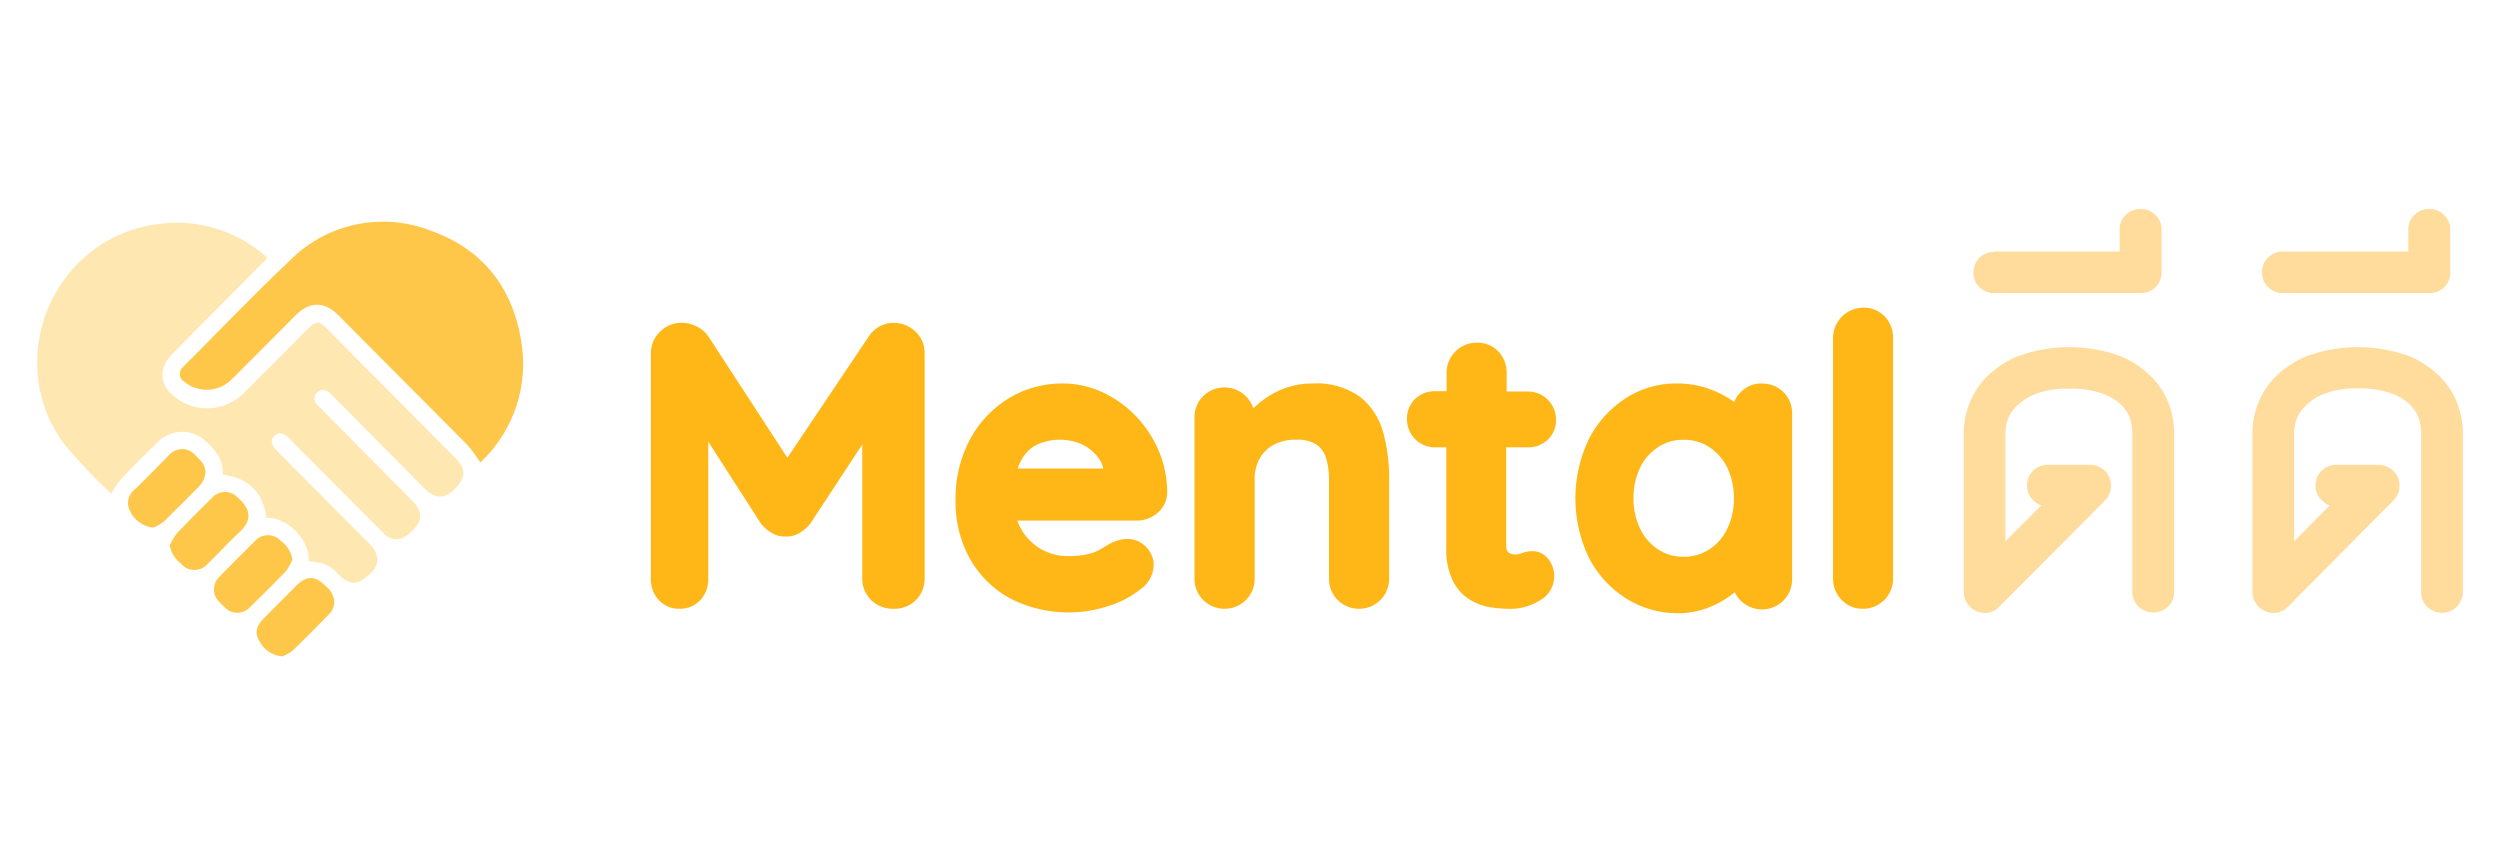 <svg width="104" height="36" viewBox="0 0 104 36" fill="none" xmlns="http://www.w3.org/2000/svg">
<path d="M81.693 17.931C81.702 17.569 81.771 17.21 81.895 16.87C82.047 16.444 82.286 16.055 82.596 15.726C82.978 15.335 83.436 15.027 83.942 14.82C85.324 14.315 86.841 14.315 88.224 14.82C88.728 15.032 89.182 15.345 89.56 15.739C89.871 16.065 90.107 16.456 90.252 16.882C90.372 17.224 90.438 17.582 90.448 17.944V24.611C90.45 24.725 90.428 24.839 90.385 24.945C90.342 25.051 90.278 25.147 90.197 25.228C90.116 25.308 90.019 25.372 89.913 25.415C89.807 25.457 89.694 25.478 89.579 25.476C89.464 25.479 89.35 25.459 89.243 25.417C89.136 25.374 89.039 25.311 88.957 25.23C88.876 25.149 88.811 25.053 88.768 24.946C88.724 24.84 88.703 24.726 88.704 24.611V17.931C88.695 17.794 88.674 17.657 88.641 17.523C88.585 17.302 88.477 17.098 88.325 16.927C88.105 16.694 87.835 16.514 87.536 16.399C87.07 16.228 86.576 16.149 86.08 16.169C85.559 16.145 85.039 16.236 84.558 16.437C84.252 16.573 83.981 16.776 83.765 17.031C83.621 17.203 83.52 17.408 83.471 17.628C83.439 17.814 83.424 17.918 83.424 17.944V22.52L84.914 21.026C84.746 20.963 84.6 20.854 84.491 20.71C84.379 20.565 84.32 20.385 84.324 20.202C84.322 20.087 84.343 19.974 84.386 19.868C84.43 19.762 84.493 19.666 84.575 19.585C84.656 19.504 84.752 19.441 84.858 19.398C84.964 19.355 85.078 19.334 85.192 19.336H86.942C87.116 19.336 87.287 19.388 87.432 19.485C87.579 19.576 87.693 19.712 87.757 19.873C87.817 20.036 87.832 20.211 87.801 20.382C87.77 20.546 87.69 20.697 87.57 20.814L83.168 25.242C83.089 25.325 82.995 25.391 82.89 25.435C82.785 25.48 82.672 25.502 82.558 25.501C82.326 25.496 82.105 25.4 81.943 25.233C81.781 25.067 81.691 24.843 81.693 24.611V17.931Z" fill="#FFDB9C"/>
<path d="M82.959 10.465H88.177V9.546C88.175 9.434 88.196 9.323 88.238 9.22C88.281 9.117 88.344 9.024 88.423 8.946C88.505 8.862 88.604 8.797 88.713 8.754C88.821 8.711 88.938 8.691 89.055 8.696C89.169 8.693 89.283 8.713 89.389 8.756C89.495 8.799 89.591 8.864 89.671 8.946C89.751 9.023 89.815 9.116 89.858 9.22C89.901 9.323 89.922 9.434 89.92 9.546V11.346C89.922 11.457 89.901 11.568 89.858 11.671C89.815 11.773 89.751 11.866 89.671 11.943C89.591 12.025 89.495 12.089 89.389 12.132C89.283 12.175 89.169 12.195 89.055 12.192H82.959C82.845 12.195 82.731 12.175 82.625 12.132C82.519 12.089 82.423 12.024 82.343 11.943C82.263 11.866 82.199 11.773 82.156 11.671C82.113 11.568 82.092 11.457 82.094 11.346C82.092 11.232 82.113 11.118 82.155 11.012C82.198 10.906 82.262 10.809 82.342 10.728C82.423 10.647 82.519 10.583 82.625 10.54C82.731 10.497 82.845 10.476 82.959 10.477V10.465Z" fill="#FFDB9C"/>
<path d="M93.701 17.931C93.71 17.569 93.778 17.21 93.903 16.87C94.055 16.444 94.294 16.055 94.604 15.726C94.986 15.335 95.444 15.027 95.949 14.82C97.333 14.315 98.851 14.315 100.235 14.82C100.738 15.032 101.193 15.345 101.571 15.739C101.881 16.066 102.116 16.456 102.26 16.882C102.379 17.224 102.445 17.582 102.456 17.944V24.611C102.458 24.784 102.409 24.953 102.314 25.098C102.22 25.243 102.084 25.357 101.925 25.424C101.766 25.492 101.59 25.511 101.42 25.479C101.251 25.446 101.094 25.364 100.971 25.242C100.887 25.161 100.822 25.062 100.779 24.953C100.736 24.845 100.716 24.728 100.722 24.611V17.931C100.712 17.794 100.691 17.657 100.658 17.523C100.602 17.302 100.494 17.098 100.343 16.927C100.123 16.689 99.852 16.506 99.55 16.39C99.084 16.218 98.59 16.14 98.094 16.159C97.573 16.135 97.053 16.227 96.572 16.427C96.263 16.566 95.99 16.772 95.773 17.031C95.629 17.203 95.528 17.408 95.479 17.628C95.447 17.814 95.435 17.918 95.435 17.944V22.52L96.916 21.026C96.748 20.963 96.601 20.854 96.493 20.71C96.38 20.565 96.322 20.385 96.325 20.202C96.324 20.087 96.345 19.974 96.388 19.868C96.431 19.762 96.495 19.666 96.576 19.585C96.657 19.504 96.754 19.441 96.86 19.398C96.966 19.355 97.079 19.334 97.194 19.336H98.944C99.118 19.336 99.288 19.388 99.433 19.485C99.58 19.576 99.694 19.712 99.758 19.873C99.818 20.036 99.833 20.211 99.803 20.382C99.773 20.547 99.692 20.698 99.572 20.814L95.176 25.242C95.097 25.325 95.003 25.391 94.898 25.435C94.793 25.48 94.68 25.502 94.566 25.501C94.334 25.496 94.113 25.4 93.951 25.233C93.789 25.067 93.699 24.843 93.701 24.611V17.931Z" fill="#FFDB9C"/>
<path d="M94.967 10.465H100.185V9.546C100.183 9.434 100.204 9.323 100.247 9.22C100.29 9.116 100.354 9.023 100.434 8.946C100.514 8.864 100.61 8.799 100.716 8.756C100.822 8.713 100.936 8.693 101.05 8.696C101.167 8.691 101.284 8.711 101.392 8.754C101.501 8.797 101.6 8.862 101.682 8.946C101.761 9.024 101.824 9.117 101.867 9.22C101.909 9.323 101.93 9.434 101.928 9.546V11.346C101.93 11.457 101.909 11.567 101.867 11.67C101.824 11.773 101.761 11.865 101.682 11.943C101.6 12.026 101.501 12.091 101.392 12.134C101.284 12.178 101.167 12.197 101.05 12.192H94.967C94.853 12.195 94.739 12.174 94.633 12.131C94.528 12.088 94.431 12.024 94.351 11.943C94.271 11.866 94.207 11.773 94.164 11.671C94.121 11.568 94.1 11.457 94.102 11.346C94.097 11.229 94.117 11.112 94.16 11.004C94.203 10.895 94.268 10.796 94.351 10.714C94.432 10.633 94.528 10.57 94.634 10.527C94.74 10.484 94.853 10.463 94.967 10.465Z" fill="#FFDB9C"/>
<path d="M37.17 13.431C36.966 13.431 36.765 13.482 36.586 13.58C36.407 13.678 36.255 13.818 36.144 13.99L32.755 19.043L29.464 13.99C29.341 13.81 29.172 13.667 28.974 13.576C28.788 13.482 28.583 13.432 28.374 13.428C28.205 13.424 28.036 13.456 27.879 13.519C27.721 13.582 27.578 13.677 27.459 13.797C27.337 13.912 27.24 14.051 27.174 14.206C27.108 14.36 27.075 14.526 27.076 14.694V24.058C27.062 24.385 27.176 24.704 27.392 24.949C27.501 25.071 27.635 25.168 27.785 25.232C27.935 25.297 28.097 25.329 28.261 25.325C28.427 25.33 28.593 25.3 28.746 25.235C28.899 25.17 29.036 25.072 29.148 24.949C29.365 24.704 29.478 24.385 29.464 24.058V18.373L31.646 21.769L31.665 21.797C31.788 21.946 31.937 22.072 32.104 22.17C32.276 22.276 32.475 22.329 32.676 22.321C32.883 22.329 33.087 22.277 33.264 22.17C33.429 22.071 33.577 21.945 33.699 21.797L35.869 18.493V24.058C35.866 24.225 35.896 24.392 35.959 24.546C36.022 24.701 36.116 24.841 36.236 24.959C36.359 25.082 36.508 25.178 36.671 25.241C36.834 25.304 37.008 25.333 37.183 25.325C37.351 25.331 37.519 25.302 37.676 25.241C37.833 25.18 37.976 25.088 38.096 24.97C38.216 24.851 38.311 24.71 38.374 24.554C38.438 24.397 38.469 24.23 38.465 24.061V14.697C38.469 14.524 38.436 14.351 38.367 14.192C38.297 14.032 38.194 13.89 38.064 13.775C37.821 13.55 37.501 13.427 37.17 13.431Z" fill="#FFB717"/>
<path d="M47.248 17.306C46.852 16.892 46.382 16.557 45.862 16.317C45.332 16.072 44.755 15.947 44.172 15.951C43.413 15.952 42.667 16.155 42.012 16.538C41.33 16.945 40.768 17.524 40.382 18.218C39.944 19.021 39.727 19.926 39.75 20.84C39.738 21.664 39.935 22.479 40.325 23.205C40.711 23.906 41.285 24.485 41.983 24.876C42.623 25.209 43.324 25.409 44.043 25.463C44.763 25.517 45.485 25.425 46.168 25.192C46.626 25.046 47.053 24.819 47.431 24.522C47.599 24.411 47.737 24.261 47.835 24.085C47.933 23.909 47.987 23.713 47.993 23.512C47.994 23.37 47.966 23.23 47.911 23.1C47.857 22.969 47.778 22.85 47.678 22.751C47.321 22.384 46.793 22.305 46.2 22.602C46.076 22.669 45.941 22.751 45.789 22.845C45.633 22.936 45.465 23.003 45.29 23.044C45.002 23.112 44.707 23.142 44.412 23.133C44.032 23.133 43.658 23.037 43.325 22.852C42.98 22.658 42.694 22.376 42.495 22.034C42.423 21.915 42.364 21.789 42.318 21.658H47.289C47.604 21.658 47.909 21.546 48.148 21.342C48.272 21.24 48.373 21.112 48.443 20.968C48.513 20.823 48.552 20.666 48.556 20.505C48.558 19.901 48.438 19.302 48.202 18.746C47.974 18.212 47.65 17.724 47.248 17.306ZM42.751 18.774C42.921 18.604 43.13 18.478 43.36 18.408C43.899 18.228 44.485 18.254 45.006 18.481C45.258 18.602 45.48 18.778 45.656 18.995C45.775 19.14 45.858 19.309 45.9 19.491H42.334C42.416 19.224 42.559 18.978 42.751 18.774Z" fill="#FFB717"/>
<path d="M56.591 16.516C56.009 16.105 55.305 15.906 54.595 15.951C54.216 15.948 53.84 16.011 53.483 16.137C53.157 16.253 52.849 16.416 52.57 16.62C52.419 16.733 52.275 16.854 52.138 16.983C52.07 16.779 51.952 16.594 51.793 16.448C51.635 16.302 51.442 16.199 51.232 16.149C51.023 16.099 50.804 16.103 50.596 16.161C50.389 16.219 50.2 16.329 50.047 16.481C49.93 16.6 49.838 16.74 49.777 16.895C49.715 17.05 49.686 17.215 49.69 17.381V24.058C49.686 24.224 49.716 24.389 49.777 24.543C49.838 24.697 49.93 24.837 50.047 24.955C50.164 25.073 50.304 25.166 50.457 25.23C50.611 25.294 50.776 25.327 50.942 25.327C51.108 25.327 51.273 25.294 51.427 25.23C51.581 25.166 51.72 25.073 51.837 24.955C51.954 24.837 52.046 24.697 52.107 24.543C52.169 24.389 52.198 24.224 52.194 24.058V19.917C52.19 19.629 52.258 19.345 52.393 19.09C52.527 18.847 52.726 18.647 52.968 18.512C53.259 18.356 53.586 18.28 53.916 18.291C54.214 18.27 54.512 18.342 54.768 18.496C54.956 18.63 55.093 18.822 55.16 19.043C55.247 19.326 55.289 19.621 55.286 19.917V24.058C55.282 24.224 55.311 24.388 55.372 24.543C55.433 24.697 55.524 24.837 55.64 24.955C55.757 25.073 55.897 25.166 56.051 25.23C56.204 25.294 56.369 25.327 56.535 25.327C56.702 25.327 56.867 25.294 57.02 25.23C57.174 25.166 57.313 25.073 57.431 24.955C57.547 24.837 57.639 24.697 57.7 24.543C57.762 24.389 57.791 24.224 57.788 24.058V19.917C57.795 19.267 57.712 18.619 57.541 17.991C57.388 17.411 57.055 16.895 56.591 16.516Z" fill="#FFB717"/>
<path d="M63.536 18.61C63.691 18.617 63.846 18.592 63.992 18.538C64.138 18.484 64.272 18.401 64.385 18.294C64.497 18.189 64.586 18.061 64.645 17.919C64.704 17.777 64.733 17.624 64.73 17.47C64.732 17.314 64.703 17.159 64.645 17.014C64.586 16.869 64.499 16.737 64.388 16.627C64.278 16.516 64.146 16.429 64.001 16.371C63.856 16.312 63.701 16.283 63.545 16.286H62.677V15.521C62.685 15.189 62.563 14.867 62.336 14.624C62.221 14.503 62.082 14.408 61.928 14.344C61.774 14.28 61.608 14.25 61.442 14.255C61.275 14.253 61.11 14.284 60.956 14.347C60.801 14.409 60.661 14.502 60.544 14.62C60.426 14.738 60.333 14.878 60.27 15.032C60.208 15.187 60.176 15.352 60.178 15.518V16.273H59.717C59.563 16.267 59.409 16.293 59.264 16.347C59.119 16.401 58.987 16.483 58.874 16.589C58.763 16.695 58.675 16.823 58.615 16.965C58.556 17.107 58.527 17.259 58.53 17.413C58.526 17.57 58.553 17.726 58.61 17.871C58.667 18.017 58.753 18.149 58.863 18.261C58.973 18.373 59.104 18.461 59.248 18.521C59.393 18.581 59.548 18.612 59.705 18.61H60.166V22.795C60.144 23.271 60.239 23.745 60.444 24.175C60.604 24.494 60.849 24.763 61.151 24.952C61.421 25.117 61.722 25.225 62.035 25.268C62.297 25.307 62.561 25.327 62.825 25.328C63.248 25.33 63.663 25.215 64.025 24.996C64.178 24.919 64.312 24.808 64.417 24.672C64.522 24.535 64.596 24.378 64.632 24.21C64.668 24.042 64.665 23.868 64.626 23.701C64.586 23.533 64.509 23.377 64.401 23.244C64.326 23.147 64.231 23.068 64.121 23.014C64.012 22.959 63.892 22.93 63.769 22.928C63.601 22.925 63.435 22.957 63.28 23.022C63.207 23.053 63.128 23.069 63.049 23.069C62.97 23.069 62.892 23.053 62.819 23.022C62.771 23.003 62.731 22.968 62.705 22.924C62.669 22.855 62.653 22.778 62.658 22.7V18.61H63.536Z" fill="#FFB717"/>
<path d="M73.298 15.951C73.132 15.946 72.966 15.977 72.812 16.041C72.658 16.104 72.519 16.199 72.404 16.32C72.29 16.434 72.201 16.571 72.142 16.721C71.822 16.492 71.471 16.31 71.1 16.178C70.659 16.023 70.194 15.946 69.726 15.951C68.972 15.948 68.234 16.168 67.604 16.582C66.96 17.005 66.438 17.588 66.091 18.275C65.725 19.043 65.535 19.882 65.535 20.732C65.535 21.582 65.725 22.422 66.091 23.189C66.441 23.878 66.969 24.462 67.62 24.879C68.268 25.295 69.022 25.514 69.792 25.511C70.216 25.513 70.637 25.439 71.034 25.29C71.383 25.159 71.713 24.981 72.013 24.759C72.066 24.721 72.117 24.68 72.168 24.639C72.225 24.766 72.305 24.882 72.404 24.98C72.522 25.098 72.661 25.192 72.815 25.256C72.969 25.32 73.133 25.352 73.3 25.352C73.466 25.352 73.631 25.32 73.784 25.256C73.938 25.192 74.078 25.098 74.195 24.98C74.312 24.862 74.403 24.722 74.465 24.568C74.526 24.414 74.556 24.249 74.552 24.083V17.22C74.558 17.053 74.529 16.886 74.468 16.73C74.406 16.574 74.313 16.433 74.195 16.314C74.076 16.196 73.935 16.103 73.779 16.041C73.623 15.98 73.456 15.951 73.289 15.957L73.298 15.951ZM71.858 19.459C72.043 19.855 72.136 20.287 72.13 20.723C72.138 21.159 72.045 21.592 71.858 21.986C71.697 22.335 71.442 22.633 71.122 22.845C70.8 23.059 70.421 23.169 70.036 23.161C69.654 23.168 69.279 23.058 68.962 22.845C68.643 22.631 68.388 22.334 68.226 21.986C68.039 21.592 67.946 21.159 67.954 20.723C67.948 20.287 68.04 19.855 68.226 19.459C68.391 19.116 68.645 18.822 68.962 18.61C69.279 18.398 69.654 18.287 70.036 18.294C70.421 18.288 70.8 18.398 71.122 18.61C71.439 18.822 71.693 19.116 71.858 19.459Z" fill="#FFB717"/>
<path d="M78.411 13.171C78.297 13.05 78.158 12.954 78.004 12.89C77.85 12.825 77.684 12.794 77.517 12.799C77.183 12.799 76.861 12.932 76.624 13.169C76.387 13.406 76.254 13.727 76.254 14.062V24.058C76.251 24.224 76.28 24.388 76.341 24.542C76.401 24.696 76.492 24.837 76.608 24.955C76.721 25.075 76.858 25.17 77.009 25.233C77.161 25.297 77.325 25.328 77.489 25.325C77.656 25.327 77.821 25.296 77.975 25.233C78.129 25.17 78.269 25.077 78.387 24.959C78.505 24.842 78.598 24.701 78.661 24.547C78.723 24.393 78.755 24.228 78.752 24.061V14.065C78.76 13.734 78.638 13.413 78.411 13.171Z" fill="#FFB717"/>
<path d="M12.842 23.348C12.911 22.501 11.964 21.506 11.086 21.541C10.944 20.486 10.35 19.883 9.263 19.744C9.308 19.157 8.982 18.737 8.565 18.361C8.3 18.106 7.946 17.963 7.578 17.963C7.21 17.963 6.857 18.106 6.591 18.361C6.059 18.872 5.538 19.399 5.028 19.94C4.875 20.128 4.74 20.33 4.624 20.543C4.595 20.515 4.545 20.471 4.497 20.42C3.88 19.832 3.294 19.212 2.741 18.563C0.073 15.123 2.11 10.001 6.43 9.341C7.237 9.206 8.063 9.249 8.85 9.468C9.638 9.686 10.369 10.074 10.991 10.604L11.086 10.689C11.096 10.705 11.105 10.722 11.111 10.74C11.067 10.784 11.023 10.838 10.975 10.885L7.185 14.707C6.553 15.338 6.623 16.036 7.33 16.557C7.751 16.873 8.273 17.024 8.797 16.98C9.321 16.936 9.811 16.702 10.173 16.32C11.064 15.439 11.945 14.546 12.829 13.658C13.145 13.342 13.281 13.342 13.587 13.658L18.956 19.065C19.383 19.491 19.376 19.87 18.956 20.306C18.716 20.553 18.46 20.745 18.104 20.622C17.945 20.564 17.803 20.47 17.687 20.347C16.394 19.046 15.107 17.749 13.827 16.456C13.783 16.412 13.739 16.365 13.691 16.324C13.624 16.26 13.535 16.224 13.442 16.224C13.349 16.224 13.26 16.26 13.192 16.324C13.157 16.356 13.13 16.395 13.111 16.439C13.091 16.483 13.082 16.53 13.082 16.578C13.082 16.626 13.091 16.673 13.111 16.716C13.13 16.76 13.157 16.8 13.192 16.832C13.508 17.148 13.824 17.486 14.159 17.811L17.14 20.821C17.598 21.279 17.601 21.645 17.14 22.084C17.017 22.221 16.864 22.329 16.695 22.4C16.558 22.441 16.413 22.439 16.278 22.396C16.142 22.354 16.022 22.271 15.934 22.16C14.691 20.91 13.448 19.661 12.204 18.414L11.995 18.203C11.784 17.994 11.569 17.969 11.408 18.137C11.247 18.304 11.278 18.506 11.48 18.711C12.788 20.025 14.095 21.34 15.4 22.656C15.53 22.782 15.625 22.94 15.675 23.114C15.779 23.531 15.498 23.85 15.043 24.144C14.752 24.336 14.411 24.238 14.114 23.932C13.685 23.483 13.537 23.417 12.842 23.348Z" fill="#FFE7B2"/>
<path d="M21.676 14.148C21.306 11.902 20.024 10.329 17.886 9.584C16.896 9.203 15.816 9.12 14.779 9.345C13.742 9.569 12.793 10.091 12.049 10.847C10.54 12.271 9.103 13.781 7.628 15.253C7.578 15.291 7.538 15.341 7.512 15.398C7.486 15.455 7.475 15.518 7.479 15.581C7.484 15.643 7.504 15.704 7.537 15.757C7.571 15.81 7.617 15.854 7.672 15.885C7.956 16.117 8.318 16.234 8.685 16.212C9.051 16.191 9.397 16.032 9.652 15.768C10.536 14.89 11.414 14.002 12.296 13.118C12.88 12.53 13.496 12.53 14.08 13.118C15.87 14.914 17.66 16.713 19.449 18.515C19.643 18.746 19.821 18.988 19.983 19.242L20.1 19.125C20.746 18.485 21.228 17.698 21.502 16.831C21.777 15.964 21.836 15.043 21.676 14.148Z" fill="#FFC74A"/>
<path d="M9.917 22.179C10.47 21.674 10.492 21.232 9.889 20.695C9.821 20.623 9.739 20.565 9.649 20.526C9.558 20.487 9.46 20.466 9.361 20.466C9.262 20.466 9.165 20.487 9.074 20.526C8.983 20.565 8.901 20.623 8.834 20.695C8.332 21.191 7.829 21.686 7.346 22.198C7.232 22.352 7.137 22.518 7.062 22.694C7.114 22.988 7.275 23.252 7.514 23.433C7.582 23.52 7.669 23.59 7.768 23.638C7.868 23.686 7.977 23.711 8.087 23.711C8.197 23.711 8.306 23.686 8.405 23.638C8.505 23.59 8.592 23.52 8.66 23.433C9.08 23.032 9.481 22.58 9.917 22.179Z" fill="#FFC74A"/>
<path d="M12.33 24.358L10.972 25.723C10.688 26.007 10.586 26.31 10.751 26.591C10.835 26.79 10.973 26.961 11.149 27.087C11.324 27.213 11.53 27.288 11.746 27.305C11.897 27.249 12.038 27.17 12.166 27.071C12.687 26.575 13.186 26.061 13.691 25.549C13.769 25.471 13.828 25.378 13.864 25.274C13.9 25.171 13.912 25.061 13.9 24.952C13.854 24.72 13.724 24.514 13.536 24.371C13.123 23.941 12.75 23.938 12.33 24.358Z" fill="#FFC74A"/>
<path d="M8.322 20.189C8.433 20.063 8.507 19.909 8.537 19.744C8.603 19.393 8.366 19.172 8.142 18.954C8.074 18.869 7.988 18.801 7.89 18.754C7.792 18.707 7.685 18.682 7.576 18.682C7.468 18.682 7.361 18.707 7.263 18.754C7.165 18.801 7.079 18.869 7.011 18.954C6.547 19.419 6.089 19.902 5.621 20.347C5.488 20.443 5.391 20.582 5.348 20.741C5.306 20.9 5.32 21.069 5.388 21.219C5.472 21.416 5.608 21.588 5.78 21.716C5.953 21.844 6.156 21.924 6.37 21.948C6.53 21.888 6.68 21.804 6.815 21.699C7.33 21.197 7.832 20.691 8.322 20.189Z" fill="#FFC74A"/>
<path d="M11.9 23.755C12.007 23.605 12.096 23.442 12.166 23.272C12.112 22.958 11.936 22.679 11.676 22.495C11.608 22.422 11.527 22.364 11.436 22.325C11.345 22.285 11.246 22.265 11.147 22.265C11.048 22.265 10.95 22.285 10.859 22.325C10.768 22.364 10.686 22.422 10.618 22.495C10.113 22.994 9.612 23.497 9.115 24.004C9.046 24.071 8.992 24.151 8.955 24.239C8.918 24.327 8.898 24.422 8.898 24.518C8.898 24.613 8.918 24.708 8.955 24.796C8.992 24.884 9.046 24.964 9.115 25.031C9.2 25.122 9.288 25.214 9.383 25.299C9.519 25.427 9.699 25.497 9.885 25.493C10.071 25.489 10.248 25.413 10.378 25.28C10.893 24.778 11.405 24.273 11.9 23.755Z" fill="#FFC74A"/>
</svg>
